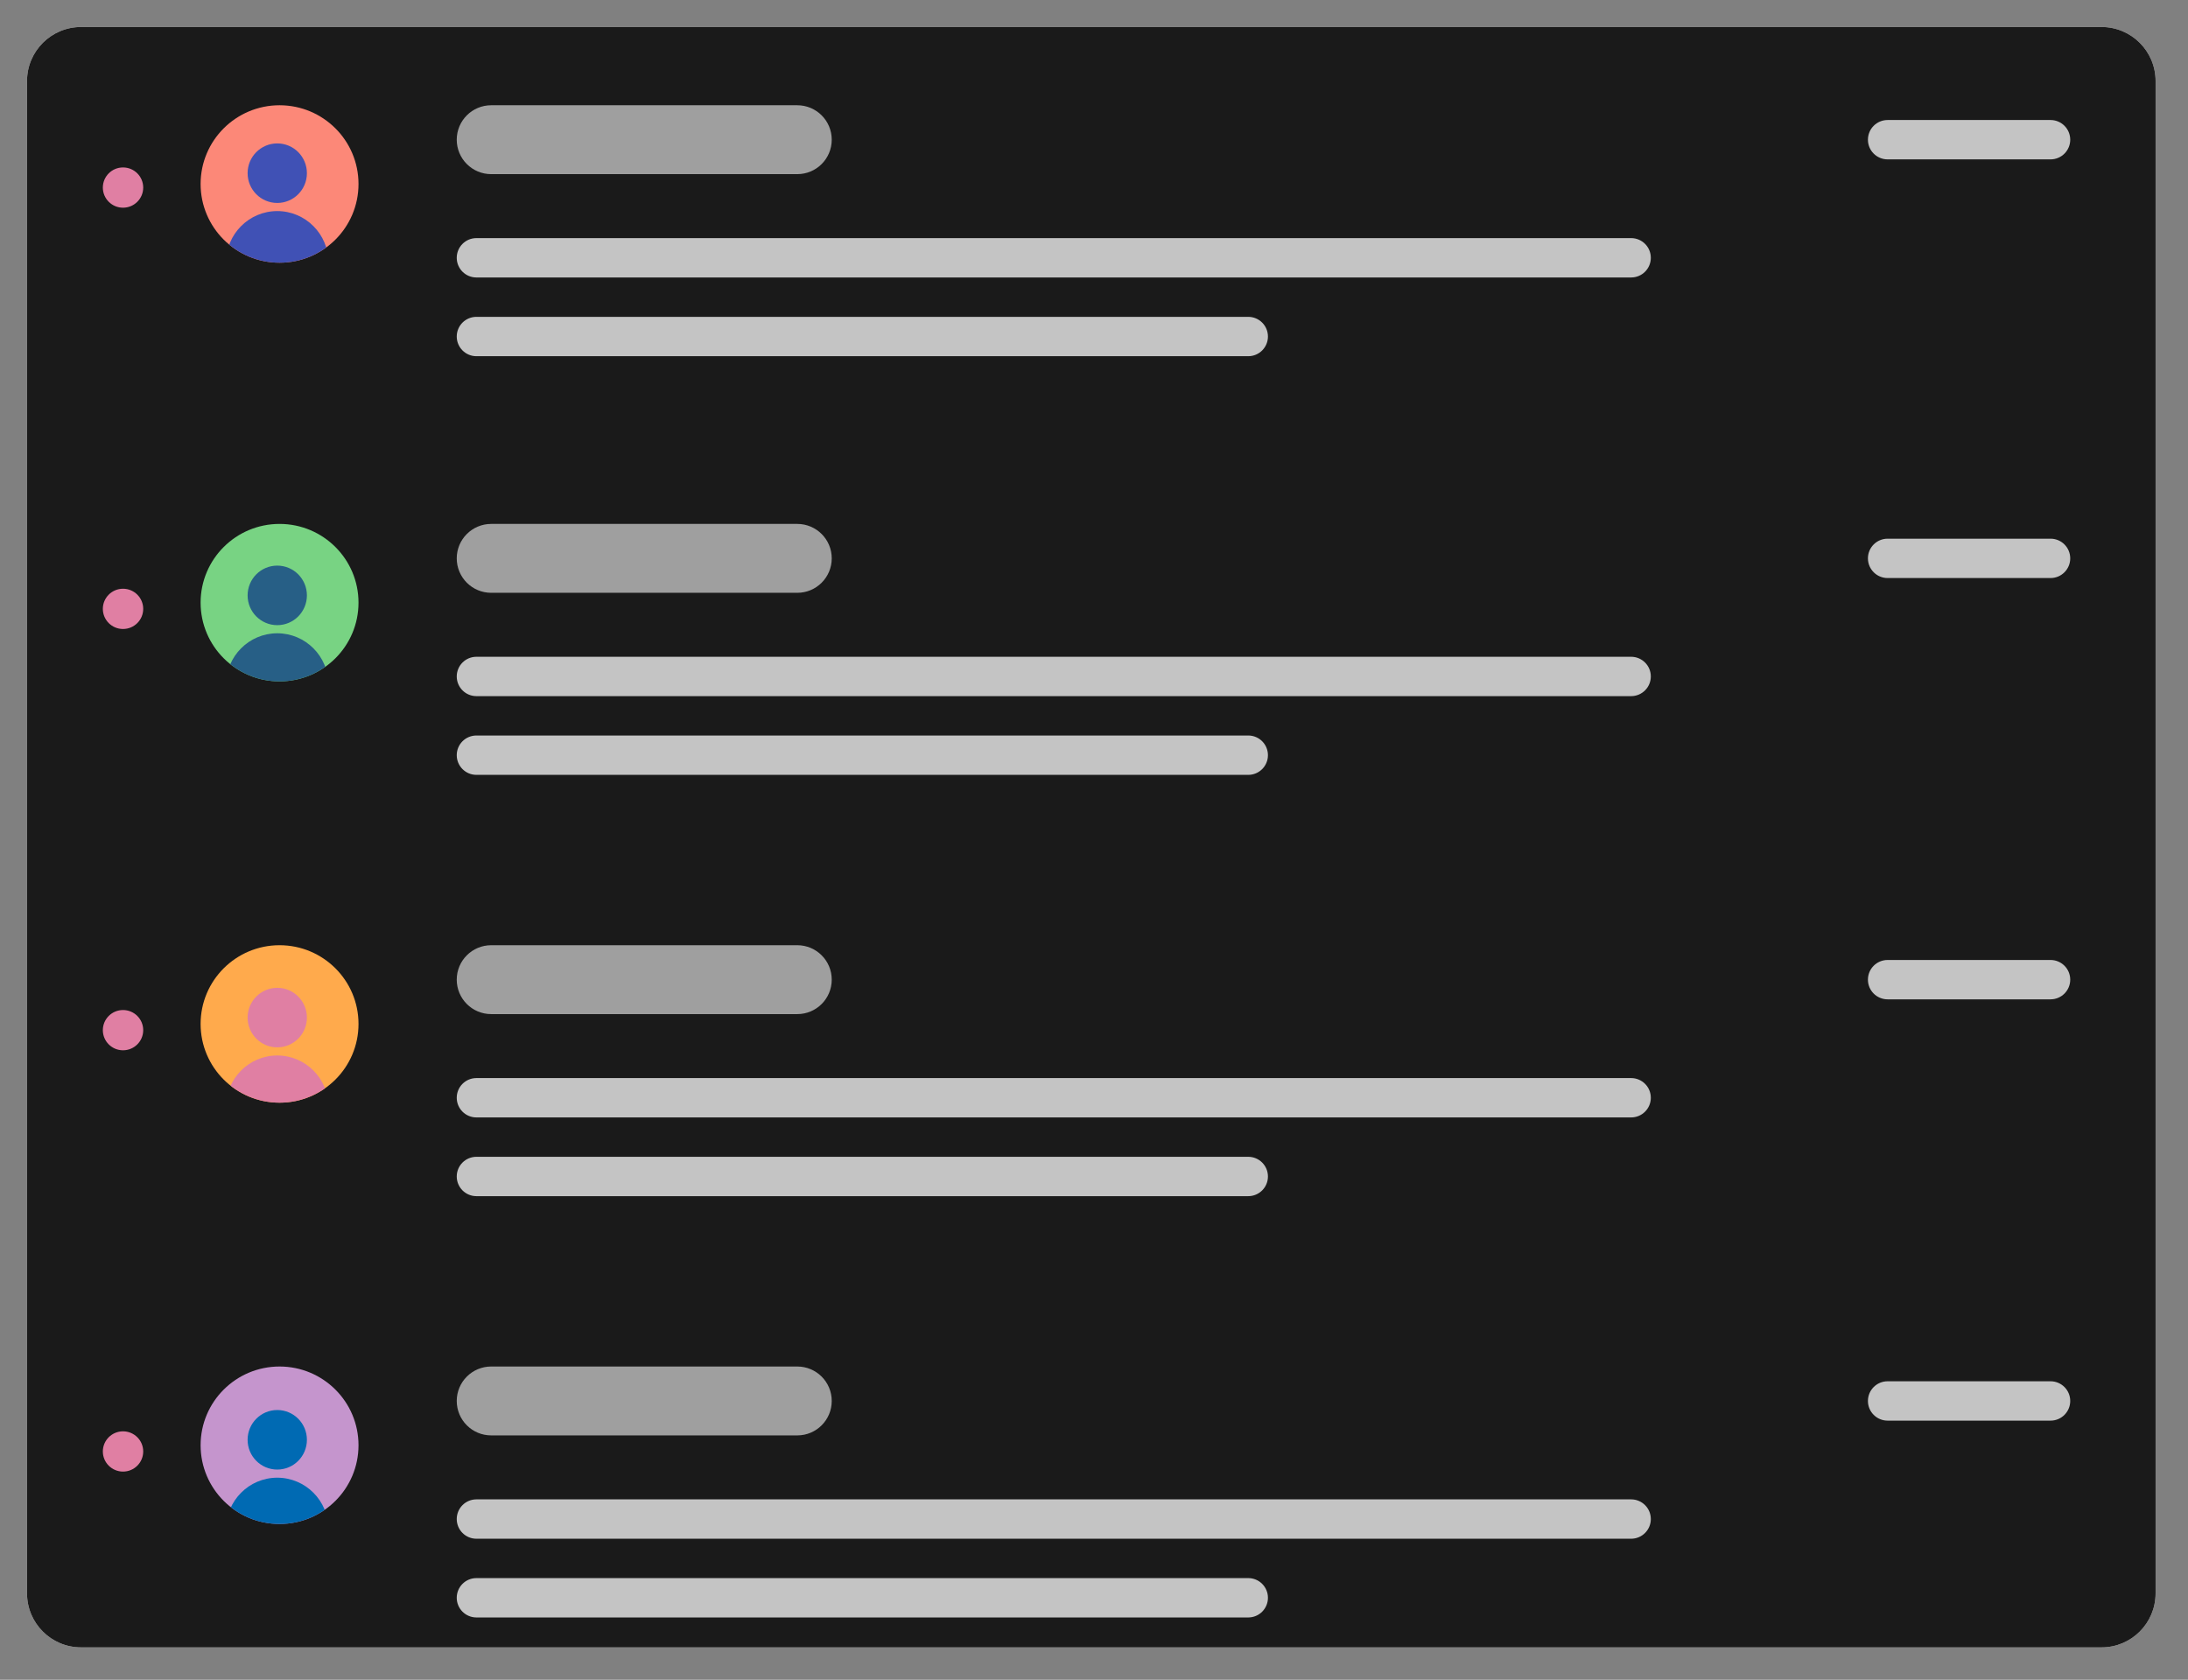 <?xml version="1.0" encoding="UTF-8" standalone="no"?>
<!DOCTYPE svg PUBLIC "-//W3C//DTD SVG 1.1//EN" "http://www.w3.org/Graphics/SVG/1.1/DTD/svg11.dtd">
<!-- Created with Vectornator (http://vectornator.io/) -->
<svg height="100%" stroke-miterlimit="10" style="fill-rule:nonzero;clip-rule:evenodd;stroke-linecap:round;stroke-linejoin:round;" version="1.1" viewBox="0 0 405 311" width="100%" xml:space="preserve" xmlns="http://www.w3.org/2000/svg" xmlns:vectornator="http://vectornator.io" xmlns:xlink="http://www.w3.org/1999/xlink">
<rect x="0" y="0" width="405" height="311" fill="#808080" stroke="none"/>
<defs/>
<g id="Untitled" vectornator:layerName="Untitled">
<path d="M15 5L389 5C394.523 5 399 9.477 399 15L399 295C399 300.523 394.523 305 389 305L15 305C9.477 305 5 300.523 5 295L5 15C5 9.477 9.477 5 15 5Z" fill="#ffffff" fill-rule="evenodd" opacity="1" stroke="none"/>
<g opacity="1">
<clipPath id="ClipPath">
<path d="M15 5L389 5C394.523 5 399 9.477 399 15L399 295C399 300.523 394.523 305 389 305L15 305C9.477 305 5 300.523 5 295L5 15C5 9.477 9.477 5 15 5Z" fill-rule="evenodd"/>
</clipPath>
<g clip-path="url(#ClipPath)">
<path d="M400.002 5L15 5C9.477 5 5 9.477 5 15L5 295C5 300.523 9.477 305 15 305L400.002 305L400.002 5Z" fill="#1a1a1a" fill-rule="evenodd" opacity="1" stroke="none"/>
<path d="M88.187 44.084L301.924 44.084C303.936 44.084 305.568 45.716 305.568 47.728L305.568 47.728C305.568 49.741 303.936 51.373 301.924 51.373L88.187 51.373C86.174 51.373 84.543 49.741 84.543 47.728L84.543 47.728C84.543 45.716 86.174 44.084 88.187 44.084Z" fill="#c4c4c4" fill-rule="evenodd" opacity="1" stroke="none"/>
<path d="M90.92 19.487L147.579 19.487C151.101 19.487 153.956 22.342 153.956 25.864L153.956 25.864C153.956 29.386 151.101 32.241 147.579 32.241L90.92 32.241C87.398 32.241 84.543 29.386 84.543 25.864L84.543 25.864C84.543 22.342 87.398 19.487 90.92 19.487Z" fill="#9f9f9f" fill-rule="evenodd" opacity="1" stroke="none"/>
<path d="M88.187 58.661L231.052 58.661C233.065 58.661 234.696 60.292 234.696 62.305L234.696 62.305C234.696 64.317 233.065 65.949 231.052 65.949L88.187 65.949C86.174 65.949 84.543 64.317 84.543 62.305L84.543 62.305C84.543 60.292 86.174 58.661 88.187 58.661Z" fill="#c4c4c4" fill-rule="evenodd" opacity="1" stroke="none"/>
<path d="M349.399 22.22L379.557 22.22C381.57 22.22 383.201 23.852 383.201 25.864L383.201 25.864C383.201 27.877 381.57 29.508 379.557 29.508L349.399 29.508C347.387 29.508 345.755 27.877 345.755 25.864L345.755 25.864C345.755 23.852 347.387 22.22 349.399 22.22Z" fill="#c4c4c4" fill-rule="evenodd" opacity="1" stroke="none"/>
<path d="M37.133 34.063C37.133 26.013 43.676 19.487 51.746 19.487C59.817 19.487 66.36 26.013 66.36 34.063C66.36 42.114 59.817 48.639 51.746 48.639C43.676 48.639 37.133 42.114 37.133 34.063Z" fill="#fc8878" fill-rule="evenodd" opacity="1" stroke="none"/>
<g opacity="1">
<clipPath id="ClipPath_2">
<path d="M37.133 34.063C37.133 26.013 43.676 19.487 51.746 19.487C59.817 19.487 66.359 26.013 66.359 34.063C66.359 42.114 59.817 48.639 51.746 48.639C43.676 48.639 37.133 42.114 37.133 34.063Z" fill-rule="evenodd"/>
</clipPath>
<g clip-path="url(#ClipPath_2)">
<path d="M51.321 37.575C54.352 37.575 56.809 35.107 56.809 32.063C56.809 29.018 54.352 26.551 51.321 26.551C48.29 26.551 45.833 29.018 45.833 32.063C45.833 35.107 48.29 37.575 51.321 37.575ZM41.841 48.598C41.847 43.343 46.088 39.084 51.321 39.078C56.554 39.084 60.794 43.343 60.8 48.598C60.8 48.875 60.577 49.099 60.301 49.099L42.34 49.099C42.064 49.099 41.841 48.875 41.841 48.598Z" fill="#4051b5" fill-rule="evenodd" opacity="1" stroke="none"/>
</g>
</g>
<path d="M88.187 121.597L301.924 121.597C303.936 121.597 305.568 123.228 305.568 125.241L305.568 125.241C305.568 127.254 303.936 128.885 301.924 128.885L88.187 128.885C86.174 128.885 84.543 127.254 84.543 125.241L84.543 125.241C84.543 123.228 86.174 121.597 88.187 121.597Z" fill="#c4c4c4" fill-rule="evenodd" opacity="1" stroke="none"/>
<path d="M90.92 97L147.579 97C151.101 97 153.956 99.855 153.956 103.377L153.956 103.377C153.956 106.899 151.101 109.754 147.579 109.754L90.92 109.754C87.398 109.754 84.543 106.899 84.543 103.377L84.543 103.377C84.543 99.855 87.398 97 90.92 97Z" fill="#9f9f9f" fill-rule="evenodd" opacity="1" stroke="none"/>
<path d="M88.187 136.173L231.052 136.173C233.065 136.173 234.696 137.804 234.696 139.817L234.696 139.817C234.696 141.83 233.065 143.461 231.052 143.461L88.187 143.461C86.174 143.461 84.543 141.83 84.543 139.817L84.543 139.817C84.543 137.804 86.174 136.173 88.187 136.173Z" fill="#c4c4c4" fill-rule="evenodd" opacity="1" stroke="none"/>
<path d="M349.399 99.733L379.557 99.733C381.57 99.733 383.201 101.364 383.201 103.377L383.201 103.377C383.201 105.389 381.57 107.021 379.557 107.021L349.399 107.021C347.387 107.021 345.755 105.389 345.755 103.377L345.755 103.377C345.755 101.364 347.387 99.733 349.399 99.733Z" fill="#c4c4c4" fill-rule="evenodd" opacity="1" stroke="none"/>
<path d="M37.133 111.576C37.133 103.526 43.676 97 51.746 97C59.817 97 66.36 103.526 66.36 111.576C66.36 119.626 59.817 126.152 51.746 126.152C43.676 126.152 37.133 119.626 37.133 111.576Z" fill="#78d383" fill-rule="evenodd" opacity="1" stroke="none"/>
<g opacity="1">
<clipPath id="ClipPath_3">
<path d="M37.133 111.576C37.133 103.526 43.676 97 51.746 97C59.817 97 66.359 103.526 66.359 111.576C66.359 119.626 59.817 126.152 51.746 126.152C43.676 126.152 37.133 119.626 37.133 111.576Z" fill-rule="evenodd"/>
</clipPath>
<g clip-path="url(#ClipPath_3)">
<path d="M51.321 115.743C54.352 115.743 56.809 113.275 56.809 110.231C56.809 107.187 54.352 104.719 51.321 104.719C48.29 104.719 45.833 107.187 45.833 110.231C45.833 113.275 48.29 115.743 51.321 115.743ZM41.841 126.766C41.847 121.511 46.088 117.252 51.321 117.246C56.554 117.252 60.794 121.511 60.8 126.766C60.8 127.043 60.577 127.267 60.301 127.267L42.34 127.267C42.064 127.267 41.841 127.043 41.841 126.766Z" fill="#275f86" fill-rule="evenodd" opacity="1" stroke="none"/>
</g>
</g>
<path d="M88.187 199.597L301.924 199.597C303.936 199.597 305.568 201.228 305.568 203.241L305.568 203.241C305.568 205.254 303.936 206.885 301.924 206.885L88.187 206.885C86.174 206.885 84.543 205.254 84.543 203.241L84.543 203.241C84.543 201.228 86.174 199.597 88.187 199.597Z" fill="#c4c4c4" fill-rule="evenodd" opacity="1" stroke="none"/>
<path d="M90.92 175L147.579 175C151.101 175 153.956 177.855 153.956 181.377L153.956 181.377C153.956 184.899 151.101 187.754 147.579 187.754L90.92 187.754C87.398 187.754 84.543 184.899 84.543 181.377L84.543 181.377C84.543 177.855 87.398 175 90.92 175Z" fill="#9f9f9f" fill-rule="evenodd" opacity="1" stroke="none"/>
<path d="M88.187 214.173L231.052 214.173C233.065 214.173 234.696 215.804 234.696 217.817L234.696 217.817C234.696 219.83 233.065 221.461 231.052 221.461L88.187 221.461C86.174 221.461 84.543 219.83 84.543 217.817L84.543 217.817C84.543 215.804 86.174 214.173 88.187 214.173Z" fill="#c4c4c4" fill-rule="evenodd" opacity="1" stroke="none"/>
<path d="M349.399 177.733L379.557 177.733C381.57 177.733 383.201 179.364 383.201 181.377L383.201 181.377C383.201 183.39 381.57 185.021 379.557 185.021L349.399 185.021C347.387 185.021 345.755 183.39 345.755 181.377L345.755 181.377C345.755 179.364 347.387 177.733 349.399 177.733Z" fill="#c4c4c4" fill-rule="evenodd" opacity="1" stroke="none"/>
<path d="M37.133 189.576C37.133 181.526 43.676 175 51.746 175C59.817 175 66.36 181.526 66.36 189.576C66.36 197.626 59.817 204.152 51.746 204.152C43.676 204.152 37.133 197.626 37.133 189.576Z" fill="#ffaa4c" fill-rule="evenodd" opacity="1" stroke="none"/>
<g opacity="1">
<clipPath id="ClipPath_4">
<path d="M37.133 189.576C37.133 181.526 43.676 175 51.746 175C59.817 175 66.359 181.526 66.359 189.576C66.359 197.626 59.817 204.152 51.746 204.152C43.676 204.152 37.133 197.626 37.133 189.576Z" fill-rule="evenodd"/>
</clipPath>
<g clip-path="url(#ClipPath_4)">
<path d="M51.321 193.911C54.352 193.911 56.809 191.444 56.809 188.4C56.809 185.355 54.352 182.888 51.321 182.888C48.29 182.888 45.833 185.355 45.833 188.4C45.833 191.444 48.29 193.911 51.321 193.911ZM41.841 204.935C41.847 199.68 46.088 195.421 51.321 195.415C56.554 195.421 60.794 199.68 60.8 204.935C60.8 205.212 60.577 205.436 60.301 205.436L42.34 205.436C42.064 205.436 41.841 205.212 41.841 204.935Z" fill="#e07fa3" fill-rule="evenodd" opacity="1" stroke="none"/>
</g>
</g>
<path d="M88.187 277.597L301.924 277.597C303.936 277.597 305.568 279.228 305.568 281.241L305.568 281.241C305.568 283.254 303.936 284.885 301.924 284.885L88.187 284.885C86.174 284.885 84.543 283.254 84.543 281.241L84.543 281.241C84.543 279.228 86.174 277.597 88.187 277.597Z" fill="#c4c4c4" fill-rule="evenodd" opacity="1" stroke="none"/>
<path d="M90.92 253L147.579 253C151.101 253 153.956 255.855 153.956 259.377L153.956 259.377C153.956 262.899 151.101 265.754 147.579 265.754L90.92 265.754C87.398 265.754 84.543 262.899 84.543 259.377L84.543 259.377C84.543 255.855 87.398 253 90.92 253Z" fill="#9f9f9f" fill-rule="evenodd" opacity="1" stroke="none"/>
<path d="M88.187 292.173L231.052 292.173C233.065 292.173 234.696 293.804 234.696 295.817L234.696 295.817C234.696 297.83 233.065 299.461 231.052 299.461L88.187 299.461C86.174 299.461 84.543 297.83 84.543 295.817L84.543 295.817C84.543 293.804 86.174 292.173 88.187 292.173Z" fill="#c4c4c4" fill-rule="evenodd" opacity="1" stroke="none"/>
<path d="M349.399 255.733L379.557 255.733C381.57 255.733 383.201 257.364 383.201 259.377L383.201 259.377C383.201 261.39 381.57 263.021 379.557 263.021L349.399 263.021C347.386 263.021 345.755 261.39 345.755 259.377L345.755 259.377C345.755 257.364 347.386 255.733 349.399 255.733Z" fill="#c4c4c4" fill-rule="evenodd" opacity="1" stroke="none"/>
<path d="M37.133 267.576C37.133 259.526 43.676 253 51.746 253C59.817 253 66.36 259.526 66.36 267.576C66.36 275.626 59.817 282.152 51.746 282.152C43.676 282.152 37.133 275.626 37.133 267.576Z" fill="#c595cd" fill-rule="evenodd" opacity="1" stroke="none"/>
<g opacity="1">
<clipPath id="ClipPath_5">
<path d="M37.133 267.576C37.133 259.526 43.676 253 51.746 253C59.817 253 66.359 259.526 66.359 267.576C66.359 275.626 59.817 282.152 51.746 282.152C43.676 282.152 37.133 275.626 37.133 267.576Z" fill-rule="evenodd"/>
</clipPath>
<g clip-path="url(#ClipPath_5)">
<path d="M51.321 272.08C54.352 272.08 56.809 269.612 56.809 266.568C56.809 263.524 54.352 261.056 51.321 261.056C48.289 261.056 45.832 263.524 45.832 266.568C45.832 269.612 48.289 272.08 51.321 272.08ZM41.841 283.104C41.847 277.848 46.087 273.589 51.321 273.583C56.553 273.589 60.794 277.848 60.8 283.104C60.8 283.38 60.577 283.605 60.301 283.605L42.34 283.605C42.064 283.605 41.841 283.38 41.841 283.104Z" fill="#006ab3" fill-rule="evenodd" opacity="1" stroke="none"/>
</g>
</g>
</g>
</g>
<path d="M19.036 34.727C19.036 32.669 20.709 31 22.772 31C24.836 31 26.509 32.669 26.509 34.727C26.509 36.786 24.836 38.455 22.772 38.455C20.709 38.455 19.036 36.786 19.036 34.727Z" fill="#e07fa3" fill-rule="evenodd" opacity="1" stroke="none"/>
<path d="M19.036 112.727C19.036 110.668 20.709 109 22.772 109C24.836 109 26.509 110.668 26.509 112.727C26.509 114.786 24.836 116.454 22.772 116.454C20.709 116.454 19.036 114.786 19.036 112.727Z" fill="#e07fa3" fill-rule="evenodd" opacity="1" stroke="none"/>
<path d="M19.036 190.727C19.036 188.668 20.709 187 22.772 187C24.836 187 26.509 188.668 26.509 190.727C26.509 192.786 24.836 194.454 22.772 194.454C20.709 194.454 19.036 192.786 19.036 190.727Z" fill="#e07fa3" fill-rule="evenodd" opacity="1" stroke="none"/>
<path d="M19.036 268.727C19.036 266.668 20.709 265 22.772 265C24.836 265 26.509 266.668 26.509 268.727C26.509 270.786 24.836 272.454 22.772 272.454C20.709 272.454 19.036 270.786 19.036 268.727Z" fill="#e07fa3" fill-rule="evenodd" opacity="1" stroke="none"/>
</g>
</svg>
